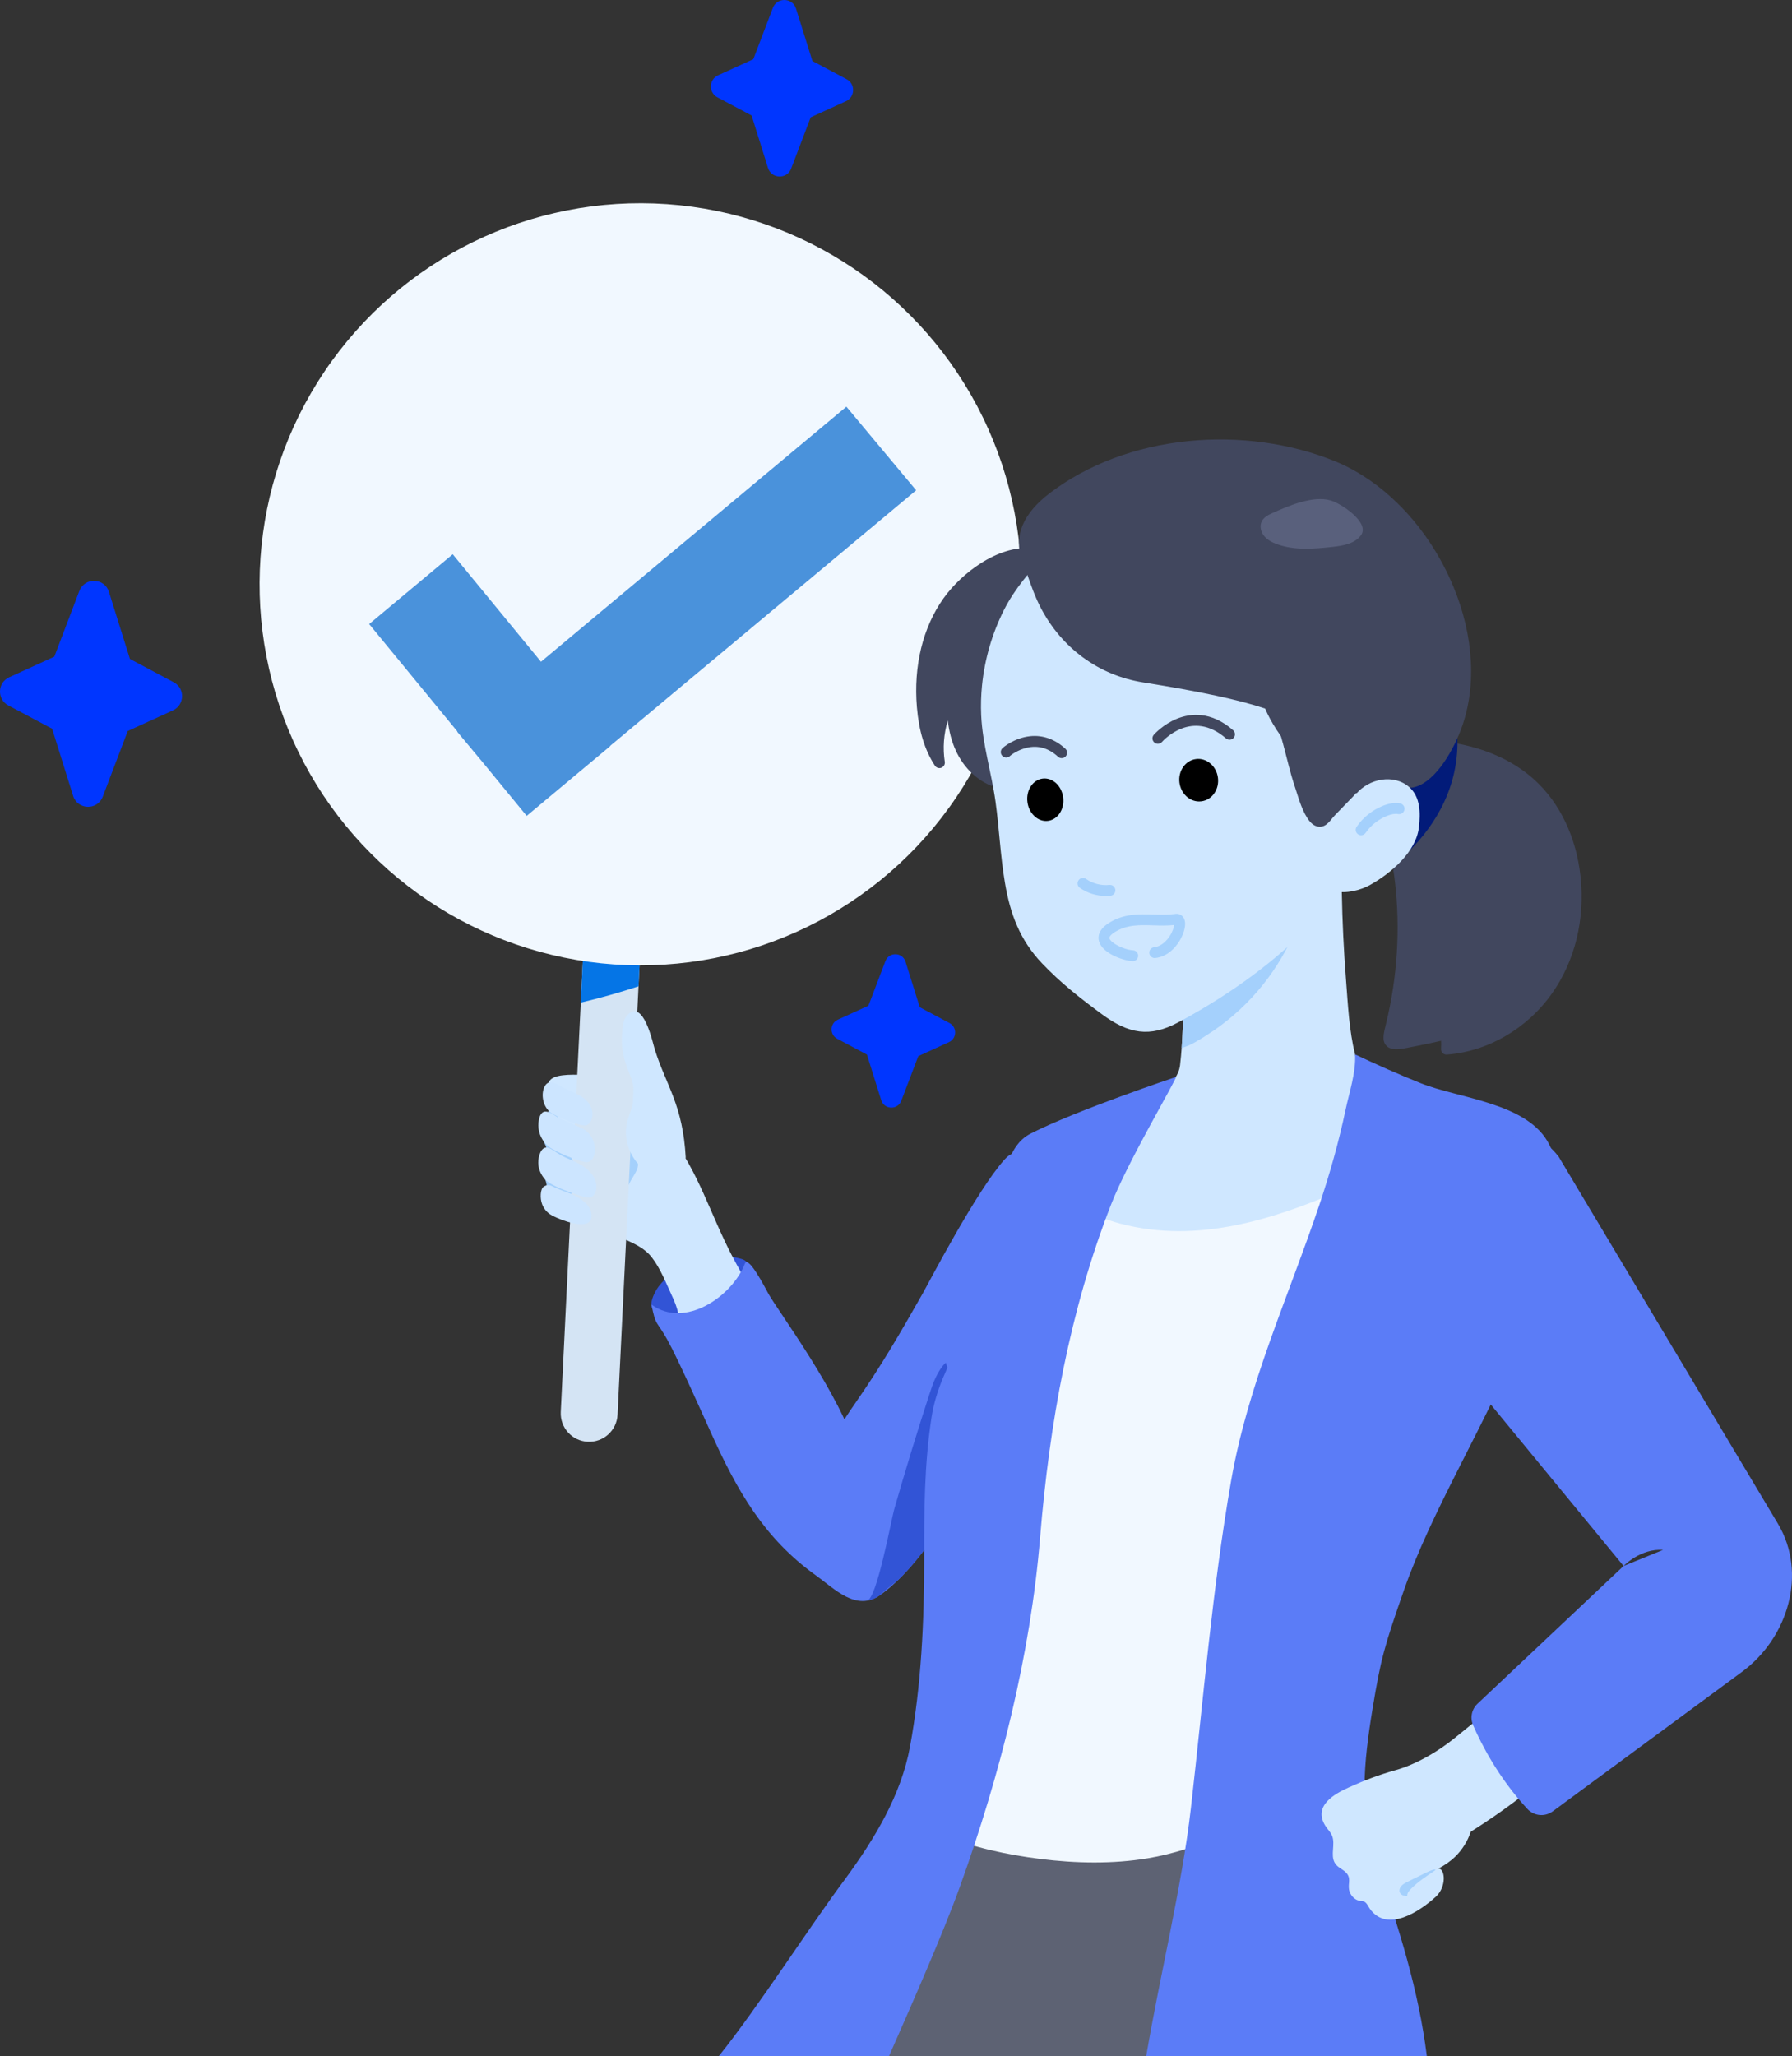 <svg xmlns="http://www.w3.org/2000/svg" baseProfile="basic" viewBox="0 0 2310.672 2650.109" id="BusinesswomanHoldingCheckmarkBoard"><rect x="0" y="0" width="2310.672" height="2650.109" fill="#333333" stroke="none"/><path fill="#a4d0fc" d="M704.379,1530.355c1.06-3.322-0.156-6.896-1.37-10.165c-1.925-5.182-3.886-10.41-4.634-15.887
	c-0.747-5.478-0.183-11.311,2.671-16.046c1.232-2.045,2.901-3.932,3.345-6.277c0.598-3.155-1.154-6.211-2.568-9.093
	c-2.389-4.867-3.968-10.13-4.654-15.508c-0.479-3.754-0.505-7.674,0.867-11.201c2.349-6.039,8.468-10.166,10.212-16.407
	c1.526-5.459-0.625-11.501,1.186-16.871c1.899-5.633,7.611-9.009,13.146-11.174c12.44-4.867,27.432-5.822,38.457,1.721
	c5.214,3.567,9.159,8.787,11.864,14.496c2.948,6.22,4.488,12.998,6.006,19.712c3.511,15.525,7.032,31.116,8.274,46.984
	c1.11,14.186,0.386,28.46-1.027,42.62c-0.968,9.701-2.266,19.406-4.845,28.808c-1.278,4.657-3.004,9.442-6.592,12.675
	c-2.555,2.303-5.854,3.618-9.183,4.484c-7.762,2.017-16.096,1.782-23.733-0.669c-6.178-1.983-11.815-5.346-17.245-8.9
	c-6.462-4.229-12.894-8.928-17.588-15.149c-1.658-2.198-4.778-5.336-5.647-7.937C700.076,1536.84,703.302,1533.73,704.379,1530.355z
	" class="colorfca4a4 svgShape"></path><path fill="#3254d6" d="M840.448,1684.998c-1.974-6.652,1.897-15.231,4.948-20.842c4.396-8.084,10.997-14.794,18.304-20.294
	c7.349-5.533,15.51-9.941,23.926-13.617c18.978-8.289,41.724-14.879,62.394-9.156c4.713,1.305,13.436,2.252,13.665,8.536
	c0.129,3.559,0.45,7.258,0.235,10.843c-0.569,9.502-4.191,18.678-8.47,27.073c-3.44,6.748-7.484,13.18-11.814,19.388
	c-23.806,34.129-66.872,27.813-84.355,15.434c-5.296-3.75-10.168-7.863-15.188-11.941
	C842.203,1688.889,841.052,1687.034,840.448,1684.998z" class="colord63270 svgShape"></path><path fill="#cfe7ff" d="M707.86,1401.886c-7.575-26.906,61.148-12.599,88.951-15.485c8.829-0.917,25.636,2.791,34.163,5.258
	c13.478,3.899,7.591,44.237,17.443,54.226c43.044,43.644,60.233,99.103,85.726,152.85c13.375,28.198,18.286,35.155,33.366,62.474
	c8.082,14.64,18.376,27.985,25.826,42.989c8.593,17.306,25.506,71.614,16.915,89.38c-1.952,4.037-4.339,7.92-7.54,11.061
	c-17.785,17.449-53.164,15.933-71.179,0.043c-10.13-8.936-40.194-57.567-46.343-69.594c-17.106-33.46-2.492-30.009-18.311-64.063
	c-7.681-16.535-15.143-35.972-26.396-50.421c-10.216-13.118-25.274-18.875-39.98-25.555
	C758.652,1576.04,719.394,1442.851,707.86,1401.886z" class="colorffd8cf svgShape"></path><path fill="#a4d0fc" d="M816.026,1482.118c2.739,5.698,6.555,11.23,6.732,17.55c0.212,7.571-4.8,14.115-8.597,20.669
	c-6.175,10.66-9.543,22.929-9.676,35.247c-15.556-31.88-16.105-69.19-10.45-104.209c1.045-6.472,2.19-18.994,7.167-23.834
	c5.289-5.144,8.507-0.76,9.417,5.78C813,1450.415,807.96,1465.336,816.026,1482.118z" class="colorfca4a4 svgShape"></path><path fill="#5b7cf7" d="M1063.399,1943.59c-4.776-14.979-6.67-30.623-3.615-47.233c5.911-32.14,24.282-60.9,42.627-87.314
	c34.279-49.358,56.834-88.207,87.447-142.128c7.632-13.443,69.501-132.582,105.471-172.506c9.139-10.144,15.125-8.551,19.745-7.57
	c12.273,2.607-5.398,52.467-1.293,61.867c12.424,28.454,22.755,57.858,32.799,87.217c10.47,30.603,20.353,61.409,29.811,92.339
	c3.93,12.852,9.087,26.054,11.907,39.177c4.525,21.056-13.925,31.983-27.784,46.025c-16.589,16.808-32.205,34.018-47.592,51.542
	c-13.501,15.375-30.13,25.956-46.25,37.878c-17.139,12.676-31.221,32.062-46.601,47.011c-22.177,21.557-48.966,53.749-77.917,65.839
	c-26.256,10.964-46.25-9.589-58.856-30.562C1075.228,1971.745,1067.985,1957.974,1063.399,1943.59z" class="colorf75b8a svgShape"></path><path fill="#5b7cf7" d="M1105.883,1873.662c-21.382-75.944-103.001-184.08-115.365-206.818c-4.075-7.494-25.72-49.359-30.016-38.245
	c-16.348,42.3-77.201,84.328-120.389,52.848c5.146,28.055,7.172,21.386,20.368,45.253c14.318,25.896,44.776,94.502,56.964,121.436
	c33.2,73.37,68.017,134.553,134.143,181.968c24.536,17.593,52.338,47.591,83.344,25.667c37.187-26.294,68.456-72.206,92.09-110.378" class="colorf75b8a svgShape"></path><path fill="#3254d6" d="M1216.092,1916.861c-1.108-4.21-1.833-7.433-1.828-8.291c0.103-17.214,4.334-34.788,6.909-51.748
	c5.061-33.324,10.3-68.072-1.707-100.602c-11.189,11.141-16.515,26.72-21.401,41.734c-15.93,48.948-30.979,98.183-45.137,147.673
	c-3.566,12.466-22.548,116.326-34.898,117.193c6.011-0.422,12.012-3.595,16.901-7.052c8.212-8.212,18.456-14.615,26.754-22.971
	c8.682-8.744,16.739-18.097,24.374-27.764c14.269-18.069,31.449-38.892,40.758-59.876
	C1225.373,1948.417,1219.213,1928.721,1216.092,1916.861z" class="colord63270 svgShape"></path><path fill="#d4e4f4" d="M757.887,1858.234L757.887,1858.234c-20.221-0.99-35.811-18.184-34.821-38.406l38.817-793.07l73.227,3.584
	l-38.817,793.07C795.303,1843.634,778.108,1859.224,757.887,1858.234z" class="colord4e8f4 svgShape"></path><path fill="#0575e6" d="M835.109,1030.343l-73.227-3.584L748.89,1292.2c25.095-5.915,49.934-12.914,74.428-20.961L835.109,1030.343z
	" class="colora7c6d6 svgShape"></path><path fill="#cce5ff" d="M731.848,1404.365c5.201,2.365,10.445,4.634,15.453,7.464c6.206,3.507,12.9,8.964,15.593,17.141
	c2.729,8.289,0.421,17.947-6.358,21.131c-6.441,3.025-39.121-10.88-45.528-15.515c-0.349-0.253-0.697-0.51-1.044-0.77
	c-9.241-6.924-12.372-21.382-8.687-31.244c3.288-8.801,9.748-9.672,17.371-4.98C722.896,1400.207,727.356,1402.322,731.848,1404.365
	z" class="colorffd5cc svgShape"></path><path fill="#cce5ff" d="M751.204 1454.583c10.314 5.812 14.565 13.744 15.827 24.571 1.185 10.169-3.751 18.648-10.471 18.686-8.902.049-42.619-13.885-50.713-21.366-4.694-4.339-8.925-10.775-10.695-17.997-1.28-5.223-1.198-10.503-.312-15.101.94-4.875 2.986-9.337 6.474-10.413 5.115-1.578 11.841 3.271 17.145 6.706C721.957 1441.933 747.436 1452.46 751.204 1454.583zM747.214 1544.447c6.583 4.173 13.447 10.262 15.077 18.276 5.865 28.838-43.411 8.595-52.952 2.351-4.173-2.732-8.186-7.327-10.318-13.078-1.542-4.159-2.003-8.636-1.756-12.698.262-4.306 1.447-8.484 4.118-10.088 3.18-1.909 6.608-2.458 10.542-.415 9.233 4.792 19.04 7.234 28.334 11.785C742.348 1541.604 744.762 1542.893 747.214 1544.447z" class="colorffd5cc svgShape"></path><path fill="#cce5ff" d="M755.337,1505.537c1.984,1.551,3.902,3.291,5.735,5.281c3.563,3.869,6.542,8.838,7.604,14.487
	c1.319,7.023-0.888,15.752-6.874,17.672c-6.371,2.044-11.493-1.65-20.969-4.398c-7.793-2.26-30.823-10.977-37.452-17.889
	c-4.286-4.465-7.901-10.877-8.97-17.847c-0.774-5.04-0.174-10.029,1.165-14.312c1.42-4.541,3.91-8.607,7.514-9.358
	c4.919-1.025,11.087,4.028,15.808,7.119C730.708,1494.023,744.077,1496.733,755.337,1505.537z" class="colorffd5cc svgShape"></path><path fill="#cfe7ff" d="M838.142,1512.274c-22.998-12.295-35.771-41.102-29.443-66.4c1.763-7.047,4.811-13.717,6.633-20.748
	c3.366-12.994,2.35-27.083-2.847-39.459c-8.819-21.002-12.438-35.74-9.918-58.84c0.702-6.434,1.683-13.32,6.065-18.084
	c21.088-22.931,33.015,35.527,35.889,44.553c14.79,46.457,36.048,70.796,39.705,139.042" class="colorffd8cf svgShape"></path><circle cx="825.828" cy="753.083" r="491.136" fill="#f1f8ff" transform="rotate(-86.015 825.818 753.068)" class="colorfffaf1 svgShape"></circle><path fill="#5d6273" d="M1651.188,2650.109c8.27-118.691,30.344-239.362,30.253-356.933
	c-157.518,39.712-317.029,54.746-478.559,68.108c-35.604,82.736-95.023,201.566-141.893,288.824H1651.188z" class="color5d6573 svgShape"></path><path fill="#cfe7ff" d="M1758.244,1387.697c1.97,3.59,4.295,7.075,6.995,10.286c13.03,15.496,33.463,26.402,39.82,46.587
	c18.596,59.046-17.663,122.923-49.875,170.237c-27.751,40.762-60.309,80.005-100,108.562
	c-39.608,28.497-86.307,45.025-135.485,37.232c-64.24-10.18-120.508-65.401-138.026-128.686
	c-17.486-63.17-1.567-135.779,41.466-184.705c20.661-23.49,54.121-27.853,79.098-45.074c9.991-6.889,17.886-16.906,19.361-29.27
	c7.361-61.716,0.926-128.182,14.448-187.995c7.708-34.092,46.819-43.101,74.69-54.272c21.868-8.765,47.799-15.814,71.223-15.597
	c20.535,0.191,47.79,9.717,48.216,34.773c0.625,36.787,2.5,75.303,5.403,112.851c2.505,32.385,3.993,64.899,11.672,96.353
	C1749.606,1368.631,1753.439,1378.942,1758.244,1387.697z" class="colorffd8cf svgShape"></path><path fill="#a4d0fc" d="M1664.74,1161.026c-10.832-8.138-26.314-2.962-38.202,3.537c-39.051,21.349-70.841,53.747-98.982,88.323
	c-1.755,32.444-1.524,65.536-3.862,97.735c11.001-2.754,22.595-10.352,32.05-16.322c48.604-30.693,88.038-75.906,111.341-128.496
	C1673.645,1191.001,1677.685,1170.753,1664.74,1161.026z" class="colorfca4a4 svgShape"></path><path fill="#f1f8ff" d="M1746.557,1526.543c-88.309,39.205-184.637,73.672-282.474,54.971
	c-26.288-5.025-56.623-13.949-76.308-33.361c-23.809,90.266-44.746,181.294-66.993,271.952
	c-17.248,70.285-34.08,140.793-52.654,210.739c-10.43,39.278-28.974,87.117-18.144,128.28
	c-10.269,68.703-21.12,137.299-35.496,205.28c39.934,16.813,84.042,26.083,126.816,31.469c45.568,5.737,93.263,6.751,138.707-0.838
	c65.677-10.969,128.51-42.654,185.845-75.042c10.132-84.061,16.638-168.352,15.481-253.068
	c29.004-108.092,35.958-221.828,46.629-332.905C1734.605,1664.901,1740.691,1595.73,1746.557,1526.543z" class="colorfffaf1 svgShape"></path><path fill="#5b7cf7" d="M1146.3 2650.109c30.314-68.868 69.717-158.244 91.324-218.196 51.796-143.724 91.085-298.407 103.576-450.813 11.954-145.854 38.023-292.033 91.589-428.979 22.134-56.588 85.05-162.009 83.464-164.037 0 0-127.912 42.683-187.094 72.84-8.733 4.45-14.465 10.187-19.282 17.124-5.64 8.123-8.101 15.288-10.28 25.069-4.785 43.981-9.694 87.946-14.996 131.868-21.919 66.547-72.469 121.232-83.415 191.522-9.411 60.428-9.593 120.928-9.522 182.165.093 81.325-3.761 163.503-18.243 242.338-11.532 62.771-45.534 118.73-83.412 170.465-44.584 59.376-111.936 164.788-163.201 228.635H1146.3zM1839.811 2650.109c-10.301-83.625-36.485-167.53-64.331-246.377-23.853-67.54-17.071-132.229-5.571-201.938 10.612-64.329 15.324-80.649 40.566-152.768 35.917-102.619 100.965-205.537 152.676-327.69 32.642-77.109 74.182-165.498 34.726-245.784-26.662-54.255-116.577-59.631-166.121-79.524-28.411-11.408-56.674-23.874-84.506-37.049 1.315 23.387-7.516 49.033-12.289 71.675-8.62 40.902-20.189 81.914-33.483 121.462-40.077 119.223-92.473 232.27-114.129 356.853-24.184 139.116-35.699 281.106-51.829 421.891-11.486 100.254-39.645 213.737-57.561 319.249H1839.811z" class="colorf75b8a svgShape"></path><polygon fill="#4a92db" points="1091.37 524.144 697.585 852.891 583.762 714.354 476.003 804.315 589.825 942.853 589.519 943.108 622.04 982.062 679.136 1051.556 786.895 961.594 786.7 961.357 1181.332 631.904" class="coloraddb4a svgShape"></polygon><path fill="#41475e" d="M2038.008,1129.813c-5.433-50.465-26.446-94.689-59.173-124.526
	c-44.063-40.175-103.06-50.434-144.792-51.965c-28.136-1.045-46.668,5.334-56.676,19.46c-0.012,0.017-0.023,0.033-0.034,0.05
	c-17.011,24.072-7.934,48.889,0.074,70.785c1.896,5.184,3.688,10.081,5.168,14.959c7.468,24.624,12.874,50.711,16.068,77.538
	c7.178,60.26,3.197,123.71-11.51,183.49l-0.072,0.291c-3.089,12.552-5.32,21.621,0.534,27.851c5.43,5.777,14.662,5.037,23.824,3.375
	c2.64-0.478,16.434-3.128,29.172-5.788c7.411-1.548,13.338-2.862,17.623-3.907c0.136,3.462,0.098,6.933-0.116,10.38
	c-0.125,2.02,0.629,3.993,2.068,5.415c1.314,1.298,3.084,2.019,4.918,2.019c0.173,0,0.348-0.007,0.521-0.02
	c52.94-3.958,103.675-33.486,135.717-78.99C2030.899,1238.227,2043.927,1184.809,2038.008,1129.813z" class="color5e4241 svgShape"></path><path fill="#021b79" d="M1858.559,924.651c-41.6-14.585-134.246,24.536-165.646,62.054c-17.149,20.489-46.196,69.659-53.546,93.804
	c-4.182,13.735-4.631,28.638-1.265,41.967c3.861,15.291,12.274,26.948,24.328,33.709c8.34,4.679,18.434,6.927,30.135,6.727
	c9.534-0.163,14.107-0.641,21.976-6.512c6.472-4.828,12.802-11.237,21.432-11.369c28.485-0.436,55.34-23.961,75.232-42.566
	c31.905-29.84,69.611-80.094,68.054-150.044C1878.962,939.09,1871.611,929.229,1858.559,924.651z" class="color422222 svgShape"></path><path fill="#41475e" d="M1369.681,748.935c-4.978-18.682-16.11-41.243-40.877-42.633c-20.096-1.128-42.354,5.72-64.392,19.801
	c-18.383,11.745-35.84,28.198-47.894,45.14c-26.559,37.325-38.721,87.096-34.248,140.143c2.606,30.899,10.195,55.564,23.198,75.403
	c1.807,2.757,5.289,3.88,8.362,2.698c3.074-1.18,4.911-4.343,4.411-7.599c-2.741-17.84-1.343-36.066,3.912-53.248
	c1.641,14.382,4.965,26.906,10.09,38.284c10.856,24.106,30.784,42.151,53.307,48.268c5.536,1.504,11.198,2.222,16.812,2.222
	c21.113-0.001,41.488-10.169,51.376-26.97c5.537-9.406,7.634-19.856,9.458-30.63c8.554-50.519,12.762-102.082,12.508-153.258
	C1375.629,791.238,1374.922,768.601,1369.681,748.935z" class="color5e4241 svgShape"></path><path fill="#cfe7ff" d="M1596.931,1270.273c-25.404,17.639-51.7,33.497-77.775,47.465c-36.589,19.6-63.78,14.863-98.289-10.533
	c-27.909-20.54-53.294-40.437-77.267-65.634c-28.699-30.163-41.104-64.013-47.815-103.925
	c-6.005-35.717-7.211-68.755-12.142-104.518c-5.137-37.247-16.775-73.535-18.455-111.249c-0.572-12.854-0.198-25.748,1.086-38.558
	c3.376-33.672,12.996-66.911,28.363-97.319c13.465-26.645,34.09-50.891,55.284-72.589c4.566-4.674,9.318-9.179,14.253-13.486
	c77.671-67.802,191.022-72.101,286.08-41.905c45.236,14.37,88.375,36.694,122.243,69.133
	c76.486,73.256,77.346,180.816,39.248,273.273c-25.53,50.64-50.27,98.263-79.677,140.286
	C1697.082,1190.709,1648.87,1234.211,1596.931,1270.273z" class="colorffd8cf svgShape"></path><path fill="#41475e" d="M1745.105,1004.709c0,0-82.908-65.279-82.908-65.279c-2.388-1.881-5.717-2.006-8.238-0.308
	c-2.521,1.697-3.66,4.828-2.817,7.748c2.699,9.354,5.175,18.991,7.57,28.312c2.033,7.912,4.135,16.094,6.379,24.131
	c1.647,5.899,3.553,11.705,5.396,17.32c1.049,3.196,2.133,6.502,3.147,9.759c4.647,14.919,12.283,33.603,22.271,37.884
	c2.063,0.884,4.023,1.269,5.878,1.269c9.288,0,13.797-8.927,19.47-14.781c7.807-8.056,15.606-16.118,23.41-24.177
	c2.713-2.802,5.592-5.971,5.774-9.867C1750.597,1013.28,1747.875,1006.89,1745.105,1004.709z" class="color5e4241 svgShape"></path><path fill="#41475e" d="M1896.55,852.194c-1.683-31.893-9.29-64.324-22.612-96.394c-30.967-74.546-87.823-134.786-152.09-161.141
	c-57.166-23.443-124.45-32.741-189.459-26.194c-68.042,6.856-129.787,29.993-178.559,66.907
	c-34.745,26.298-47.206,55.99-36.034,85.868c2.204,5.895,4.304,11.972,6.335,17.849c5.182,14.99,10.539,30.492,18.315,45.156
	c13.509,25.475,31.666,46.692,53.967,63.063c22.898,16.811,49.04,27.654,77.7,32.232c74.454,11.894,123.22,22.341,157.245,33.717
	c3.107,7.687,12.454,27.581,34.631,54.13c16.732,20.033,40.276,37.337,57.081,48.325c6.88,4.499,14.731,6.763,22.61,6.762
	c7.047,0,14.116-1.812,20.524-5.453c11.55-6.566,25.456-7.505,41.327-2.792c2.88,0.855,5.742,1.26,8.585,1.26
	c26.752-0.005,51.432-35.851,65.312-69.218C1893.256,917.839,1898.344,886.187,1896.55,852.194z" class="color5e4241 svgShape"></path><path fill="#cfe7ff" d="M1748.789,1023.07c16.191-19.223,48.107-26.319,68.441-8.491c14.229,12.475,14.605,33.079,12.29,52.243
	c-3.789,31.351-36.155,58.77-62.765,73.672c-12.622,7.068-31.261,11.635-45.658,8.106" class="colorffd8cf svgShape"></path><path fill="#a4d0fc" d="M1755.091 1076.531c-1.362 0-2.738-.396-3.947-1.224-3.19-2.184-4.007-6.54-1.824-9.73 8.231-12.03 20.336-21.65 34.082-27.089 8.196-3.243 15.361-4.239 21.908-3.043 3.804.694 6.323 4.341 5.628 8.144-.694 3.804-4.338 6.325-8.144 5.628-3.893-.711-8.552.037-14.241 2.289-11.178 4.422-21.008 12.228-27.679 21.978C1759.518 1075.465 1757.324 1076.531 1755.091 1076.531zM1426 1154.788c-11.958 0-23.936-3.692-33.604-10.479-3.165-2.222-3.929-6.587-1.708-9.751 2.222-3.166 6.591-3.927 9.751-1.708 8.547 6 19.494 8.811 30.044 7.707 3.849-.407 7.287 2.39 7.689 6.234.402 3.846-2.39 7.288-6.234 7.689C1429.967 1154.687 1427.983 1154.788 1426 1154.788z" class="colorfca4a4 svgShape"></path><ellipse cx="1545.637" cy="1005.546" rx="18.004" ry="20.456" transform="rotate(-7.207 1545.259 1005.437)" fill="#000000" class="color000000 svgShape"></ellipse><path d="M1546.203,1032.967c-12.538,0.001-23.608-10.325-25.372-24.286c-0.899-7.11,0.724-14.149,4.568-19.818
	c4.035-5.948,9.999-9.697,16.795-10.556c13.683-1.722,26.353,9.086,28.249,24.105c0.899,7.11-0.724,14.148-4.569,19.817
	c-4.034,5.948-9.999,9.697-16.794,10.556C1548.116,1032.907,1547.154,1032.967,1546.203,1032.967z M1545.089,992.124
	c-0.378,0-0.758,0.023-1.14,0.071c-2.746,0.348-5.22,1.955-6.963,4.525c-1.934,2.85-2.738,6.474-2.267,10.205
	c0.931,7.362,6.583,12.725,12.605,11.971c2.746-0.348,5.219-1.955,6.963-4.525c1.933-2.85,2.738-6.474,2.267-10.204c0,0,0,0,0-0.001
	C1555.683,997.273,1550.667,992.124,1545.089,992.124z" fill="#000000" class="color000000 svgShape"></path><ellipse cx="1347.834" cy="1030.722" rx="16.229" ry="20.456" transform="rotate(-7.207 1347.494 1030.595)" fill="#000000" class="color000000 svgShape"></ellipse><path d="M1348.791,1058.118c-11.737,0.001-22.229-10.449-24.002-24.484c-1.898-15.02,6.896-28.546,19.603-30.151
	c6.376-0.813,12.898,1.545,17.909,6.446c4.649,4.549,7.696,10.899,8.578,17.881c0.883,6.98-0.488,13.89-3.86,19.452
	c-3.634,5.995-9.371,9.895-15.742,10.699C1350.444,1058.067,1349.613,1058.118,1348.791,1058.118z M1346.902,1017.324
	c-0.247,0-0.499,0.015-0.755,0.047c-4.963,0.628-8.384,7.272-7.47,14.508c0.916,7.235,5.876,12.85,10.844,12.192
	c2.883-0.364,4.699-2.704,5.525-4.066c1.716-2.831,2.424-6.636,1.943-10.44c0,0,0,0,0-0.001c-0.481-3.804-2.113-7.313-4.479-9.628
	C1351.472,1018.921,1349.436,1017.324,1346.902,1017.324z" fill="#000000" class="color000000 svgShape"></path><path fill="#41475e" d="M1493.011 958.664c-1.634 0-3.273-.567-4.599-1.726-2.906-2.539-3.215-6.944-.684-9.857.478-.549 11.91-13.544 30.115-20.842 17.178-6.887 43.64-9.896 72.148 14.871 2.919 2.535 3.229 6.957.693 9.875-2.534 2.918-6.956 3.229-9.875.693-44.02-38.243-80.976 2.832-82.527 4.601C1496.899 957.857 1494.96 958.664 1493.011 958.664zM1368.946 977.151c-1.697 0-3.4-.614-4.746-1.856-12.051-11.123-25.634-14.99-40.369-11.492-11.054 2.624-19.479 8.719-21.244 10.302-2.352 2.556-6.288 3.023-9.197.96-3.152-2.238-3.894-6.608-1.655-9.761 1.709-2.406 16.68-14.363 36.553-16.438 16.408-1.711 32.113 3.868 45.409 16.142 2.841 2.622 3.018 7.051.396 9.892C1372.712 976.394 1370.832 977.151 1368.946 977.151zM1303.14 973.423c-.001.001-.002.002-.003.003C1303.138 973.425 1303.139 973.424 1303.14 973.423zM1303.15 973.409c-.003.003-.005.006-.007.01C1303.145 973.415 1303.147 973.412 1303.15 973.409z" class="color5e4241 svgShape"></path><path fill="#a4d0fc" d="M1460.611,1238.776c-0.142,0-0.283-0.004-0.427-0.013c-12.948-0.777-39.181-10.346-43.15-25.862
	c-1.536-6.003-0.538-14.935,12.936-23.399c19.159-12.035,38.715-11.433,57.625-10.847c9.637,0.297,18.738,0.579,27.775-0.733
	c4.055-0.589,7.734,0.843,10.106,3.924c5.365,6.972,1.237,18.764-0.786,23.51c-5.532,12.974-17.635,27.513-35.013,29.41
	c-3.851,0.412-7.3-2.356-7.719-6.199s2.356-7.299,6.199-7.719c9.955-1.087,16.749-9.271,19.913-14.053
	c3.974-6.008,5.589-11.467,5.978-14.595c-9.119,0.998-18.137,0.719-26.887,0.448c-17.592-0.547-34.198-1.059-49.745,8.709
	c-2.302,1.445-7.573,5.127-6.819,8.074c1.42,5.551,17.69,14.593,30.427,15.357c3.858,0.231,6.799,3.548,6.567,7.407
	C1467.369,1235.912,1464.285,1238.776,1460.611,1238.776z" class="colorfca4a4 svgShape"></path><path fill="#59607c" d="M1640.555,661.302c-5.284,2.371-10.812,5.264-13.502,10.393c-3.129,5.967-1.408,13.627,2.791,18.896
	c4.199,5.269,10.441,8.507,16.774,10.806c22.608,8.207,47.497,6.11,71.406,3.499c13.665-1.493,28.942-4.031,36.966-15.192
	c11.468-15.949-24.952-40.552-39.212-44.725C1692.948,638.298,1660.982,652.135,1640.555,661.302z" class="color7c5959 svgShape"></path><path fill="#0036ff" d="M1167.62 1239.523l18.364 58.673 38.329 20.383c10.05 5.344 9.609 19.893-.747 24.619l-39.495 18.022-21.887 57.452c-4.64 12.179-22.046 11.651-25.939-.787l-18.364-58.673-38.329-20.383c-10.05-5.344-9.609-19.893.747-24.619l39.495-18.022 21.887-57.452C1146.32 1226.557 1163.727 1227.085 1167.62 1239.523zM140.494 762.866l27.057 86.449 56.475 30.033c14.808 7.875 14.157 29.311-1.101 36.273l-58.192 26.554-32.249 84.65c-6.836 17.944-32.483 17.166-38.219-1.16l-27.057-86.449-56.475-30.033c-14.808-7.875-14.157-29.311 1.101-36.273l58.192-26.554 32.249-84.65C109.111 743.762 134.759 744.54 140.494 762.866zM1026.406 11.087l21.14 67.543 44.124 23.464c11.569 6.152 11.061 22.901-.86 28.34l-45.465 20.746-25.196 66.137c-5.341 14.02-25.379 13.412-29.86-.906l-21.14-67.543-44.124-23.465c-11.569-6.152-11.061-22.901.86-28.34l45.465-20.746 25.196-66.137C1001.886-3.839 1021.924-3.231 1026.406 11.087z" class="colorffd400 svgShape"></path><path fill="#cfe7ff" d="M2005.944,2245.997c-14.933-19.402-29.866-38.804-44.799-58.207c-2.146-2.788-4.682-5.802-8.095-6.091
	c-3.006-0.254-5.724,1.706-8.15,3.574c-23.139,17.819-45.98,35.816-68.326,54.109c-21.916,17.941-50.596,34.762-77.57,42.223
	c-20.405,5.644-40.207,13.258-59.567,21.998c-18.291,8.256-46.761,23.608-30.506,49.565c2.753,4.396,6.705,8.005,8.682,12.834
	c4.448,10.858-2.295,24.532,3.358,34.762c3.748,6.783,11.596,8.406,15.943,14.219c5.795,7.747-0.048,14.424,3.526,23.676
	c2.231,5.777,7.309,10.456,13.219,11.299c1.595,0.228,3.242,0.191,4.768,0.728c3.916,1.378,5.49,6.08,7.972,9.53
	c22.625,31.449,64.748,2.86,84.933-15.554c14.124-12.884,12.204-36.276,3.411-36.361l-0.001,0c0,0,0,0,0.001,0
	c7.995-4.203,15.466-9.285,22.018-15.729c8.865-8.719,15.675-19.701,19.666-31.716c39.27-24.955,73.946-50.111,108.285-82.022
	c3.925-3.647,8.033-7.73,9.011-13.122C2015.034,2258.494,2010.354,2251.726,2005.944,2245.997z" class="colorffd8cf svgShape"></path><path fill="#5b7cf7" d="M1899.447 2223.533c10.092 23.224 32.437 67.637 70.049 107.961 8.537 9.153 22.571 10.481 32.648 3.058l244.041-179.776c59.738-44.007 84.355-127.336 46.288-191.024l-282.747-473.046c-76.804-97.054-158.249 80.035-148.335 212.581 1.716 22.938 10.315 44.822 24.615 62.839l207.493 252.184-188.334 177.543C1897.626 2202.959 1895.318 2214.032 1899.447 2223.533zM2093.498 2018.31c0 0 21.896-22.852 50.863-20.671" class="colorf75b8a svgShape"></path><path fill="#a4d0fc" d="M1818.938,2434.885c-2.415,2.489-4.904,5.591-4.359,9.015c-3.387-0.286-7.223-0.912-9.09-3.753
	c-1.784-2.713-0.936-6.512,1.11-9.033c2.047-2.521,5.035-4.055,7.933-5.518c6.329-3.195,12.659-6.389,19.067-9.423
	c2.465-1.167,16.477-8.824,17.397-5.943C1839.691,2418.03,1828.62,2424.906,1818.938,2434.885z" class="colorfca4a4 svgShape"></path></svg>